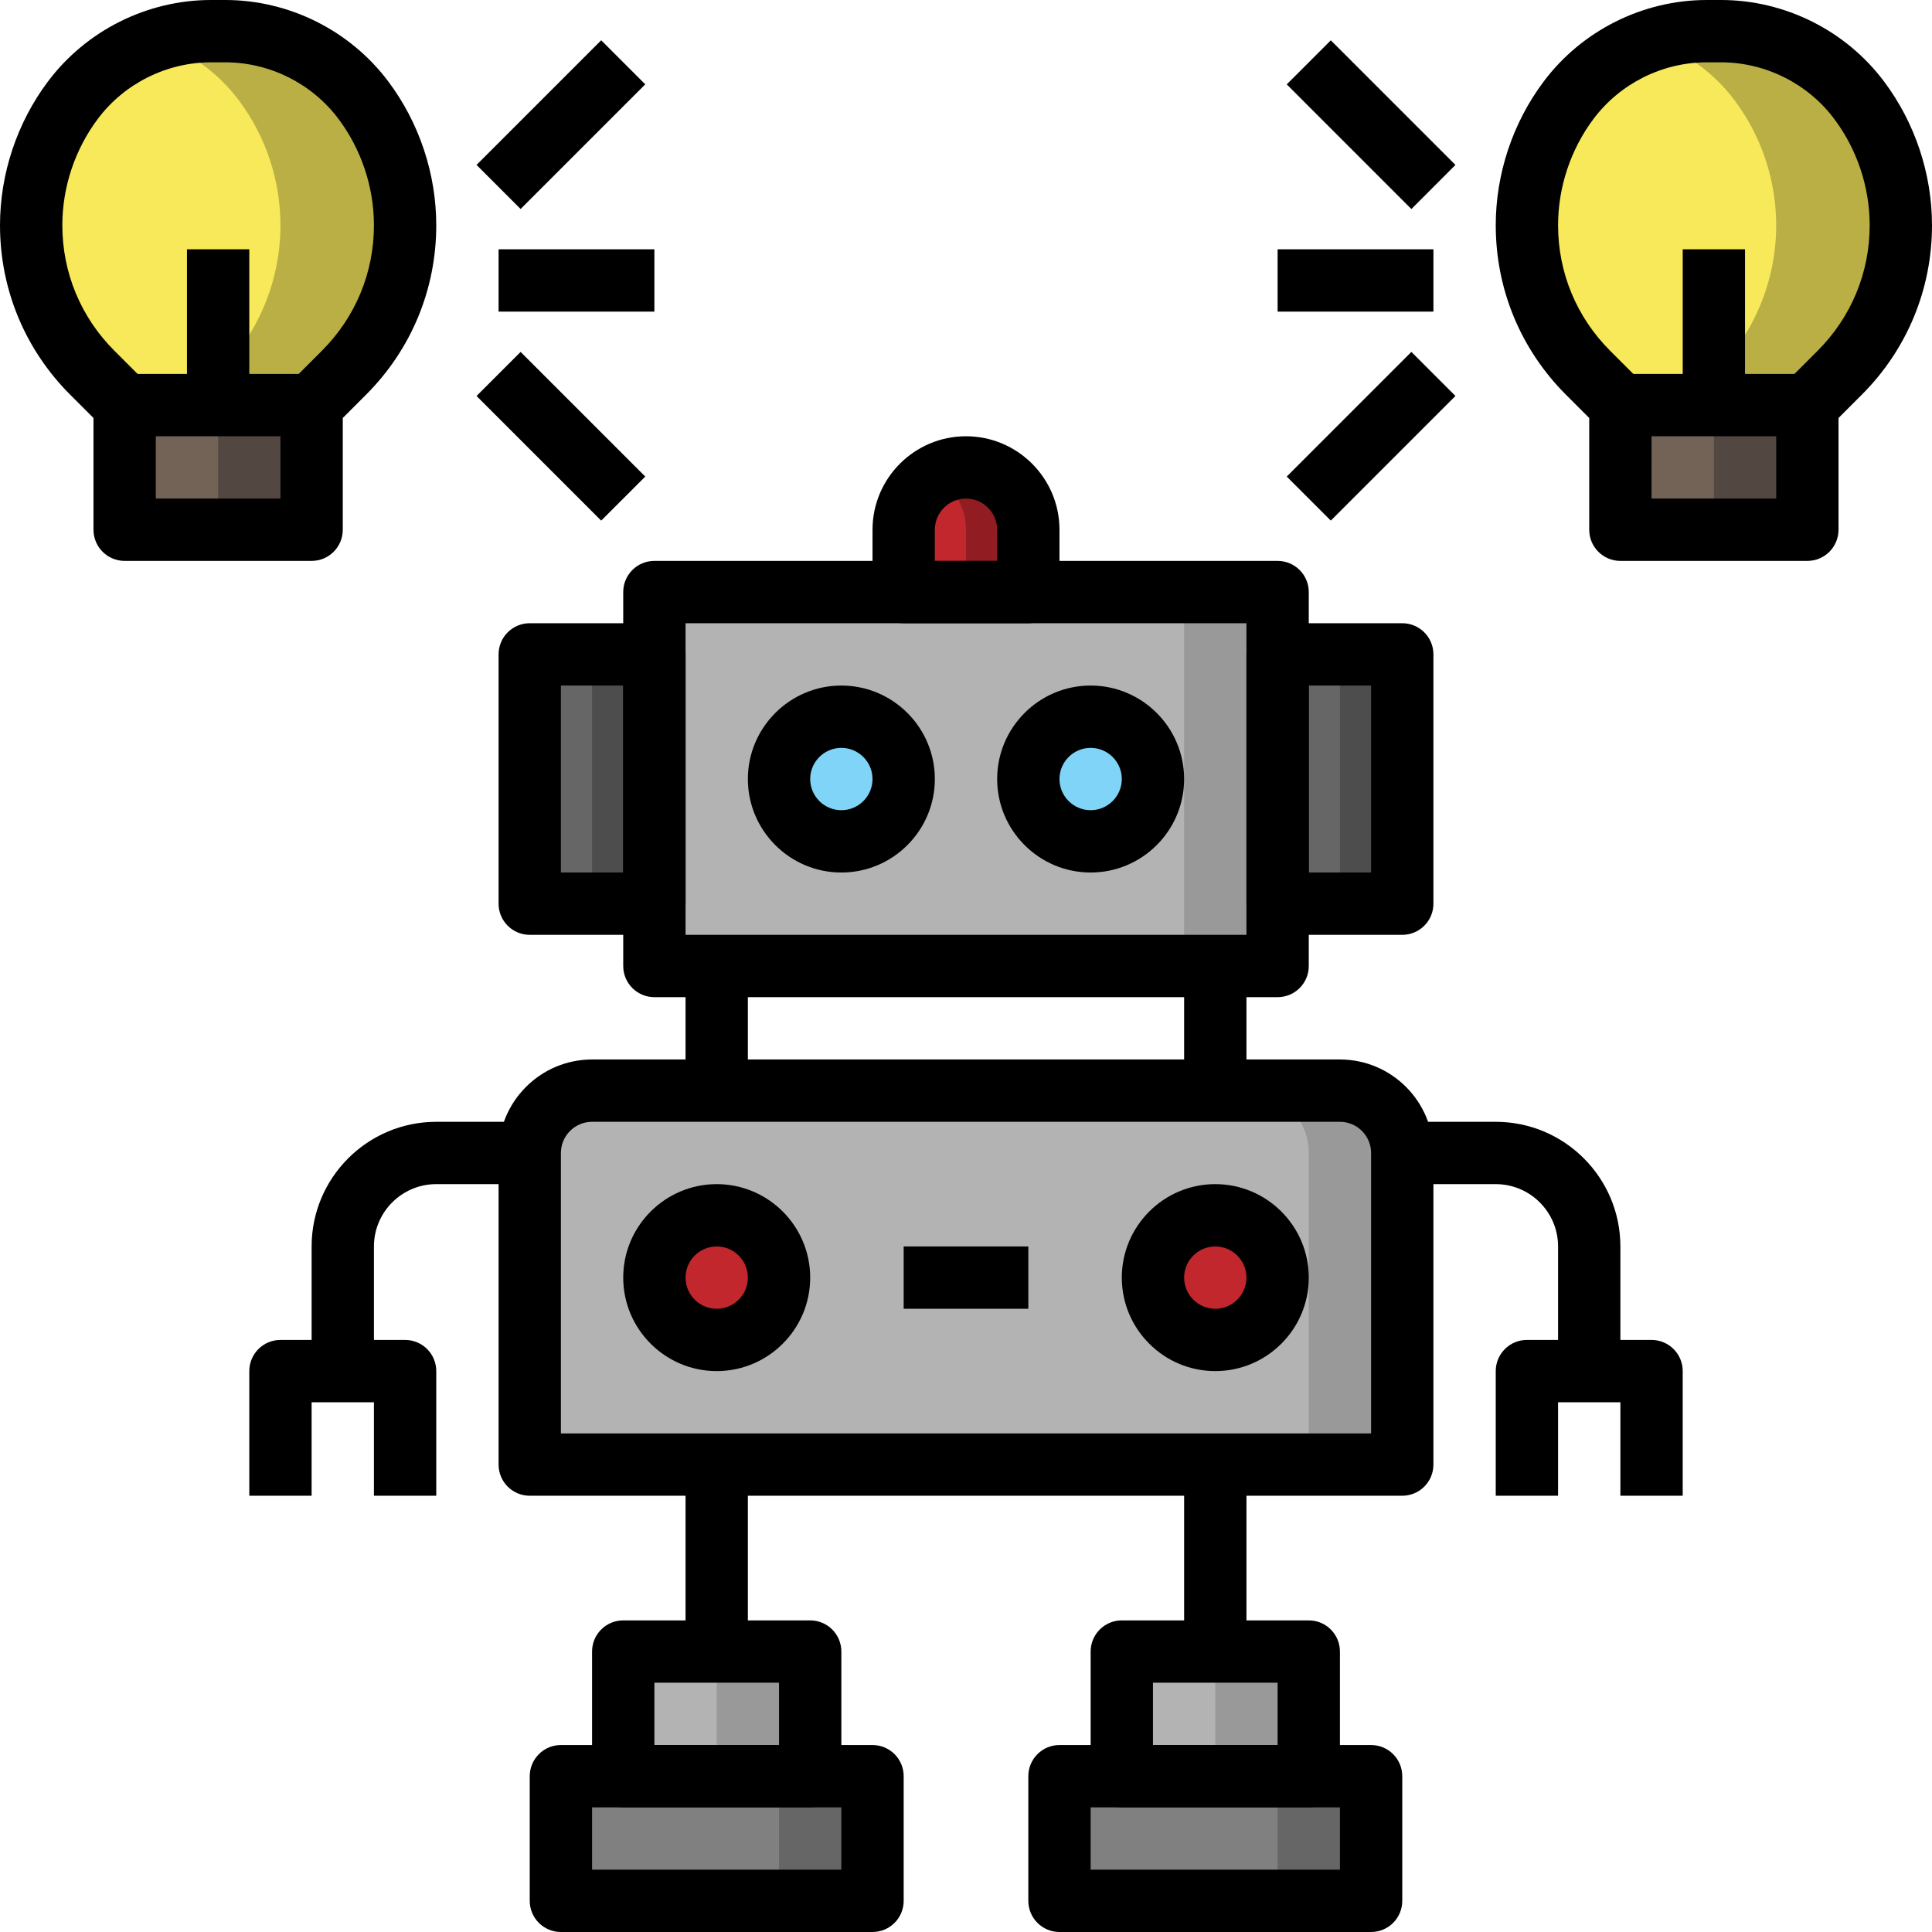 <svg height="496pt" viewBox="0 0 496 496" width="496pt" xmlns="http://www.w3.org/2000/svg"><path d="m360 376h-224v-80c0-8.84 7.16-16 16-16h192c8.84 0 16 7.16 16 16zm0 0" fill="#999"/><path d="m320 280h-168c-8.84 0-16 7.16-16 16v80h200v-80c0-8.84-7.16-16-16-16zm0 0" fill="#b3b3b3"/><path d="m200 328c0 8.836-7.164 16-16 16s-16-7.164-16-16 7.164-16 16-16 16 7.164 16 16zm0 0" fill="#c1272d"/><path d="m328 328c0 8.836-7.164 16-16 16s-16-7.164-16-16 7.164-16 16-16 16 7.164 16 16zm0 0" fill="#c1272d"/><path d="m168 152h160v96h-160zm0 0" fill="#999"/><path d="m168 152h136v96h-136zm0 0" fill="#b3b3b3"/><path d="m232 200c0 8.836-7.164 16-16 16s-16-7.164-16-16 7.164-16 16-16 16 7.164 16 16zm0 0" fill="#80d4f7"/><path d="m264 152h-32v-16c0-8.84 7.16-16 16-16s16 7.16 16 16zm0 0" fill="#911d22"/><path d="m240 122.215c-4.762 2.77-8 7.875-8 13.785v16h16v-16c0-5.902-3.238-11.008-8-13.785zm0 0" fill="#c1272d"/><path d="m328 168h32v64h-32zm0 0" fill="#4d4d4d"/><path d="m328 168h16v64h-16zm0 0" fill="#666"/><path d="m136 168h32v64h-32zm0 0" fill="#4d4d4d"/><path d="m136 168h16v64h-16zm0 0" fill="#666"/><path d="m160 424h48v32h-48zm0 0" fill="#999"/><path d="m160 424h24v32h-24zm0 0" fill="#b3b3b3"/><path d="m288 424h48v32h-48zm0 0" fill="#999"/><path d="m288 424h24v32h-24zm0 0" fill="#b3b3b3"/><path d="m272 456h80v32h-80zm0 0" fill="#666"/><path d="m272 456h56v32h-56zm0 0" fill="#808080"/><path d="m144 456h80v32h-80zm0 0" fill="#666"/><path d="m144 456h56v32h-56zm0 0" fill="#808080"/><path d="m80 136v-32l8.328-8.328c10.031-10.031 15.672-23.648 15.672-37.832 0-11.574-3.754-22.84-10.703-32.105-8.367-11.168-21.504-17.734-35.457-17.734h-3.68c-13.953 0-27.09 6.566-35.457 17.727-6.949 9.266-10.703 20.531-10.703 32.113 0 14.191 5.641 27.801 15.672 37.84l8.328 8.32v32zm0 0" fill="#b9af44"/><path d="m56.328 95.672c10.031-10.031 15.672-23.648 15.672-37.84 0-11.574-3.754-22.84-10.703-32.105-5.441-7.254-12.914-12.52-21.297-15.352-8.383 2.832-15.855 8.105-21.297 15.359-6.949 9.258-10.703 20.523-10.703 32.098 0 14.191 5.641 27.801 15.672 37.832l8.328 8.336v32h16v-32zm0 0" fill="#f7e95a"/><path d="m464 136v-32l8.328-8.328c10.031-10.031 15.672-23.648 15.672-37.832 0-11.574-3.754-22.84-10.703-32.105-8.367-11.168-21.504-17.734-35.457-17.734h-3.68c-13.953 0-27.09 6.566-35.465 17.727-6.941 9.266-10.695 20.531-10.695 32.113 0 14.191 5.641 27.801 15.672 37.84l8.328 8.32v32zm0 0" fill="#b9af44"/><path d="m440.328 95.672c10.031-10.031 15.672-23.648 15.672-37.84 0-11.574-3.754-22.84-10.703-32.105-5.441-7.254-12.914-12.527-21.297-15.359-8.383 2.832-15.855 8.105-21.297 15.359-6.949 9.266-10.703 20.531-10.703 32.105 0 14.191 5.641 27.801 15.672 37.832l8.328 8.336v32h16v-32zm0 0" fill="#f7e95a"/><path d="m32 104h48v32h-48zm0 0" fill="#534741"/><path d="m32 104h24v32h-24zm0 0" fill="#736357"/><path d="m416 104h48v32h-48zm0 0" fill="#534741"/><path d="m416 104h24v32h-24zm0 0" fill="#736357"/><path d="m224 496h-80c-4.426 0-8-3.586-8-8v-32c0-4.414 3.574-8 8-8h80c4.426 0 8 3.586 8 8v32c0 4.414-3.574 8-8 8zm-72-16h64v-16h-64zm0 0"/><path d="m352 496h-80c-4.426 0-8-3.586-8-8v-32c0-4.414 3.574-8 8-8h80c4.426 0 8 3.586 8 8v32c0 4.414-3.574 8-8 8zm-72-16h64v-16h-64zm0 0"/><path d="m208 464h-48c-4.426 0-8-3.586-8-8v-32c0-4.414 3.574-8 8-8h48c4.426 0 8 3.586 8 8v32c0 4.414-3.574 8-8 8zm-40-16h32v-16h-32zm0 0"/><path d="m336 464h-48c-4.426 0-8-3.586-8-8v-32c0-4.414 3.574-8 8-8h48c4.426 0 8 3.586 8 8v32c0 4.414-3.574 8-8 8zm-40-16h32v-16h-32zm0 0"/><path d="m360 384h-224c-4.426 0-8-3.586-8-8v-80c0-13.23 10.77-24 24-24h192c13.23 0 24 10.77 24 24v80c0 4.414-3.574 8-8 8zm-216-16h208v-72c0-4.406-3.586-8-8-8h-192c-4.414 0-8 3.594-8 8zm0 0"/><path d="m176 376h16v48h-16zm0 0"/><path d="m304 376h16v48h-16zm0 0"/><path d="m176 248h16v32h-16zm0 0"/><path d="m304 248h16v32h-16zm0 0"/><path d="m328 256h-160c-4.426 0-8-3.586-8-8v-96c0-4.414 3.574-8 8-8h160c4.426 0 8 3.586 8 8v96c0 4.414-3.574 8-8 8zm-152-16h144v-80h-144zm0 0"/><path d="m168 240h-32c-4.426 0-8-3.586-8-8v-64c0-4.414 3.574-8 8-8h32c4.426 0 8 3.586 8 8v64c0 4.414-3.574 8-8 8zm-24-16h16v-48h-16zm0 0"/><path d="m360 240h-32c-4.426 0-8-3.586-8-8v-64c0-4.414 3.574-8 8-8h32c4.426 0 8 3.586 8 8v64c0 4.414-3.574 8-8 8zm-24-16h16v-48h-16zm0 0"/><path d="m184 352c-13.23 0-24-10.77-24-24s10.77-24 24-24 24 10.77 24 24-10.77 24-24 24zm0-32c-4.414 0-8 3.594-8 8s3.586 8 8 8 8-3.594 8-8-3.586-8-8-8zm0 0"/><path d="m216 224c-13.23 0-24-10.77-24-24s10.77-24 24-24 24 10.77 24 24-10.77 24-24 24zm0-32c-4.414 0-8 3.594-8 8s3.586 8 8 8 8-3.594 8-8-3.586-8-8-8zm0 0"/><path d="m296 200c0 8.836-7.164 16-16 16s-16-7.164-16-16 7.164-16 16-16 16 7.164 16 16zm0 0" fill="#80d4f7"/><path d="m280 224c-13.23 0-24-10.77-24-24s10.77-24 24-24 24 10.77 24 24-10.77 24-24 24zm0-32c-4.414 0-8 3.594-8 8s3.586 8 8 8 8-3.594 8-8-3.586-8-8-8zm0 0"/><path d="m312 352c-13.23 0-24-10.77-24-24s10.77-24 24-24 24 10.77 24 24-10.77 24-24 24zm0-32c-4.414 0-8 3.594-8 8s3.586 8 8 8 8-3.594 8-8-3.586-8-8-8zm0 0"/><path d="m232 320h32v16h-32zm0 0"/><path d="m264 160h-32c-4.426 0-8-3.586-8-8v-16c0-13.23 10.77-24 24-24s24 10.77 24 24v16c0 4.414-3.574 8-8 8zm-24-16h16v-8c0-4.406-3.586-8-8-8s-8 3.594-8 8zm0 0"/><path d="m464 144h-48c-4.426 0-8-3.586-8-8v-28.688l-5.984-5.984c-11.617-11.625-18.016-27.062-18.016-43.496 0-13.215 4.367-26.328 12.305-36.902 9.824-13.105 25.48-20.93 41.863-20.93h3.672c16.383 0 32.039 7.824 41.855 20.93 7.938 10.582 12.305 23.688 12.305 36.902 0 16.426-6.398 31.871-18.016 43.496l-5.984 5.984v28.688c0 4.414-3.574 8-8 8zm-40-16h32v-24c0-2.121.84-4.16 2.344-5.656l8.328-8.328c8.594-8.602 13.328-20.023 13.328-32.184 0-9.785-3.23-19.48-9.105-27.305-6.816-9.094-17.688-14.527-29.062-14.527h-3.672c-11.375 0-22.238 5.434-29.062 14.527-5.867 7.832-9.098 17.527-9.098 27.305 0 12.152 4.734 23.582 13.328 32.176l8.328 8.328c1.504 1.504 2.344 3.543 2.344 5.664zm0 0"/><path d="m416 96h48v16h-48zm0 0"/><path d="m432 64h16v40h-16zm0 0"/><path d="m328 64h40v16h-40zm0 0"/><path d="m330.344 122.344 32-32.004 11.312 11.316-32 32zm0 0"/><path d="m330.344 21.66 11.312-11.312 32 32-11.312 11.316zm0 0"/><path d="m80 144h-48c-4.426 0-8-3.586-8-8v-28.688l-5.984-5.984c-11.617-11.625-18.016-27.062-18.016-43.496 0-13.215 4.367-26.328 12.305-36.902 9.824-13.105 25.48-20.93 41.863-20.93h3.672c16.383 0 32.039 7.824 41.855 20.93 7.938 10.582 12.305 23.688 12.305 36.902 0 16.426-6.398 31.871-18.016 43.496l-5.984 5.984v28.688c0 4.414-3.574 8-8 8zm-40-16h32v-24c0-2.121.84-4.16 2.344-5.656l8.328-8.328c8.594-8.602 13.328-20.023 13.328-32.184 0-9.785-3.23-19.48-9.105-27.305-6.816-9.094-17.688-14.527-29.062-14.527h-3.664c-11.375 0-22.246 5.434-29.062 14.527-5.875 7.832-9.105 17.527-9.105 27.305 0 12.152 4.734 23.582 13.328 32.176l8.328 8.328c1.504 1.504 2.344 3.543 2.344 5.664zm0 0"/><path d="m32 96h48v16h-48zm0 0"/><path d="m48 64h16v40h-16zm0 0"/><path d="m128 64h40v16h-40zm0 0"/><path d="m122.344 101.66 11.312-11.312 32.004 32-11.316 11.312zm0 0"/><path d="m122.344 42.34 32-32 11.316 11.316-32.004 32zm0 0"/><path d="m416 352h-16v-32c0-8.824-7.176-16-16-16h-24v-16h24c17.648 0 32 14.352 32 32zm0 0"/><path d="m432 384h-16v-24h-16v24h-16v-32c0-4.414 3.574-8 8-8h32c4.426 0 8 3.586 8 8zm0 0"/><path d="m96 352h-16v-32c0-17.648 14.352-32 32-32h24v16h-24c-8.824 0-16 7.176-16 16zm0 0"/><path d="m112 384h-16v-24h-16v24h-16v-32c0-4.414 3.574-8 8-8h32c4.426 0 8 3.586 8 8zm0 0"/></svg>